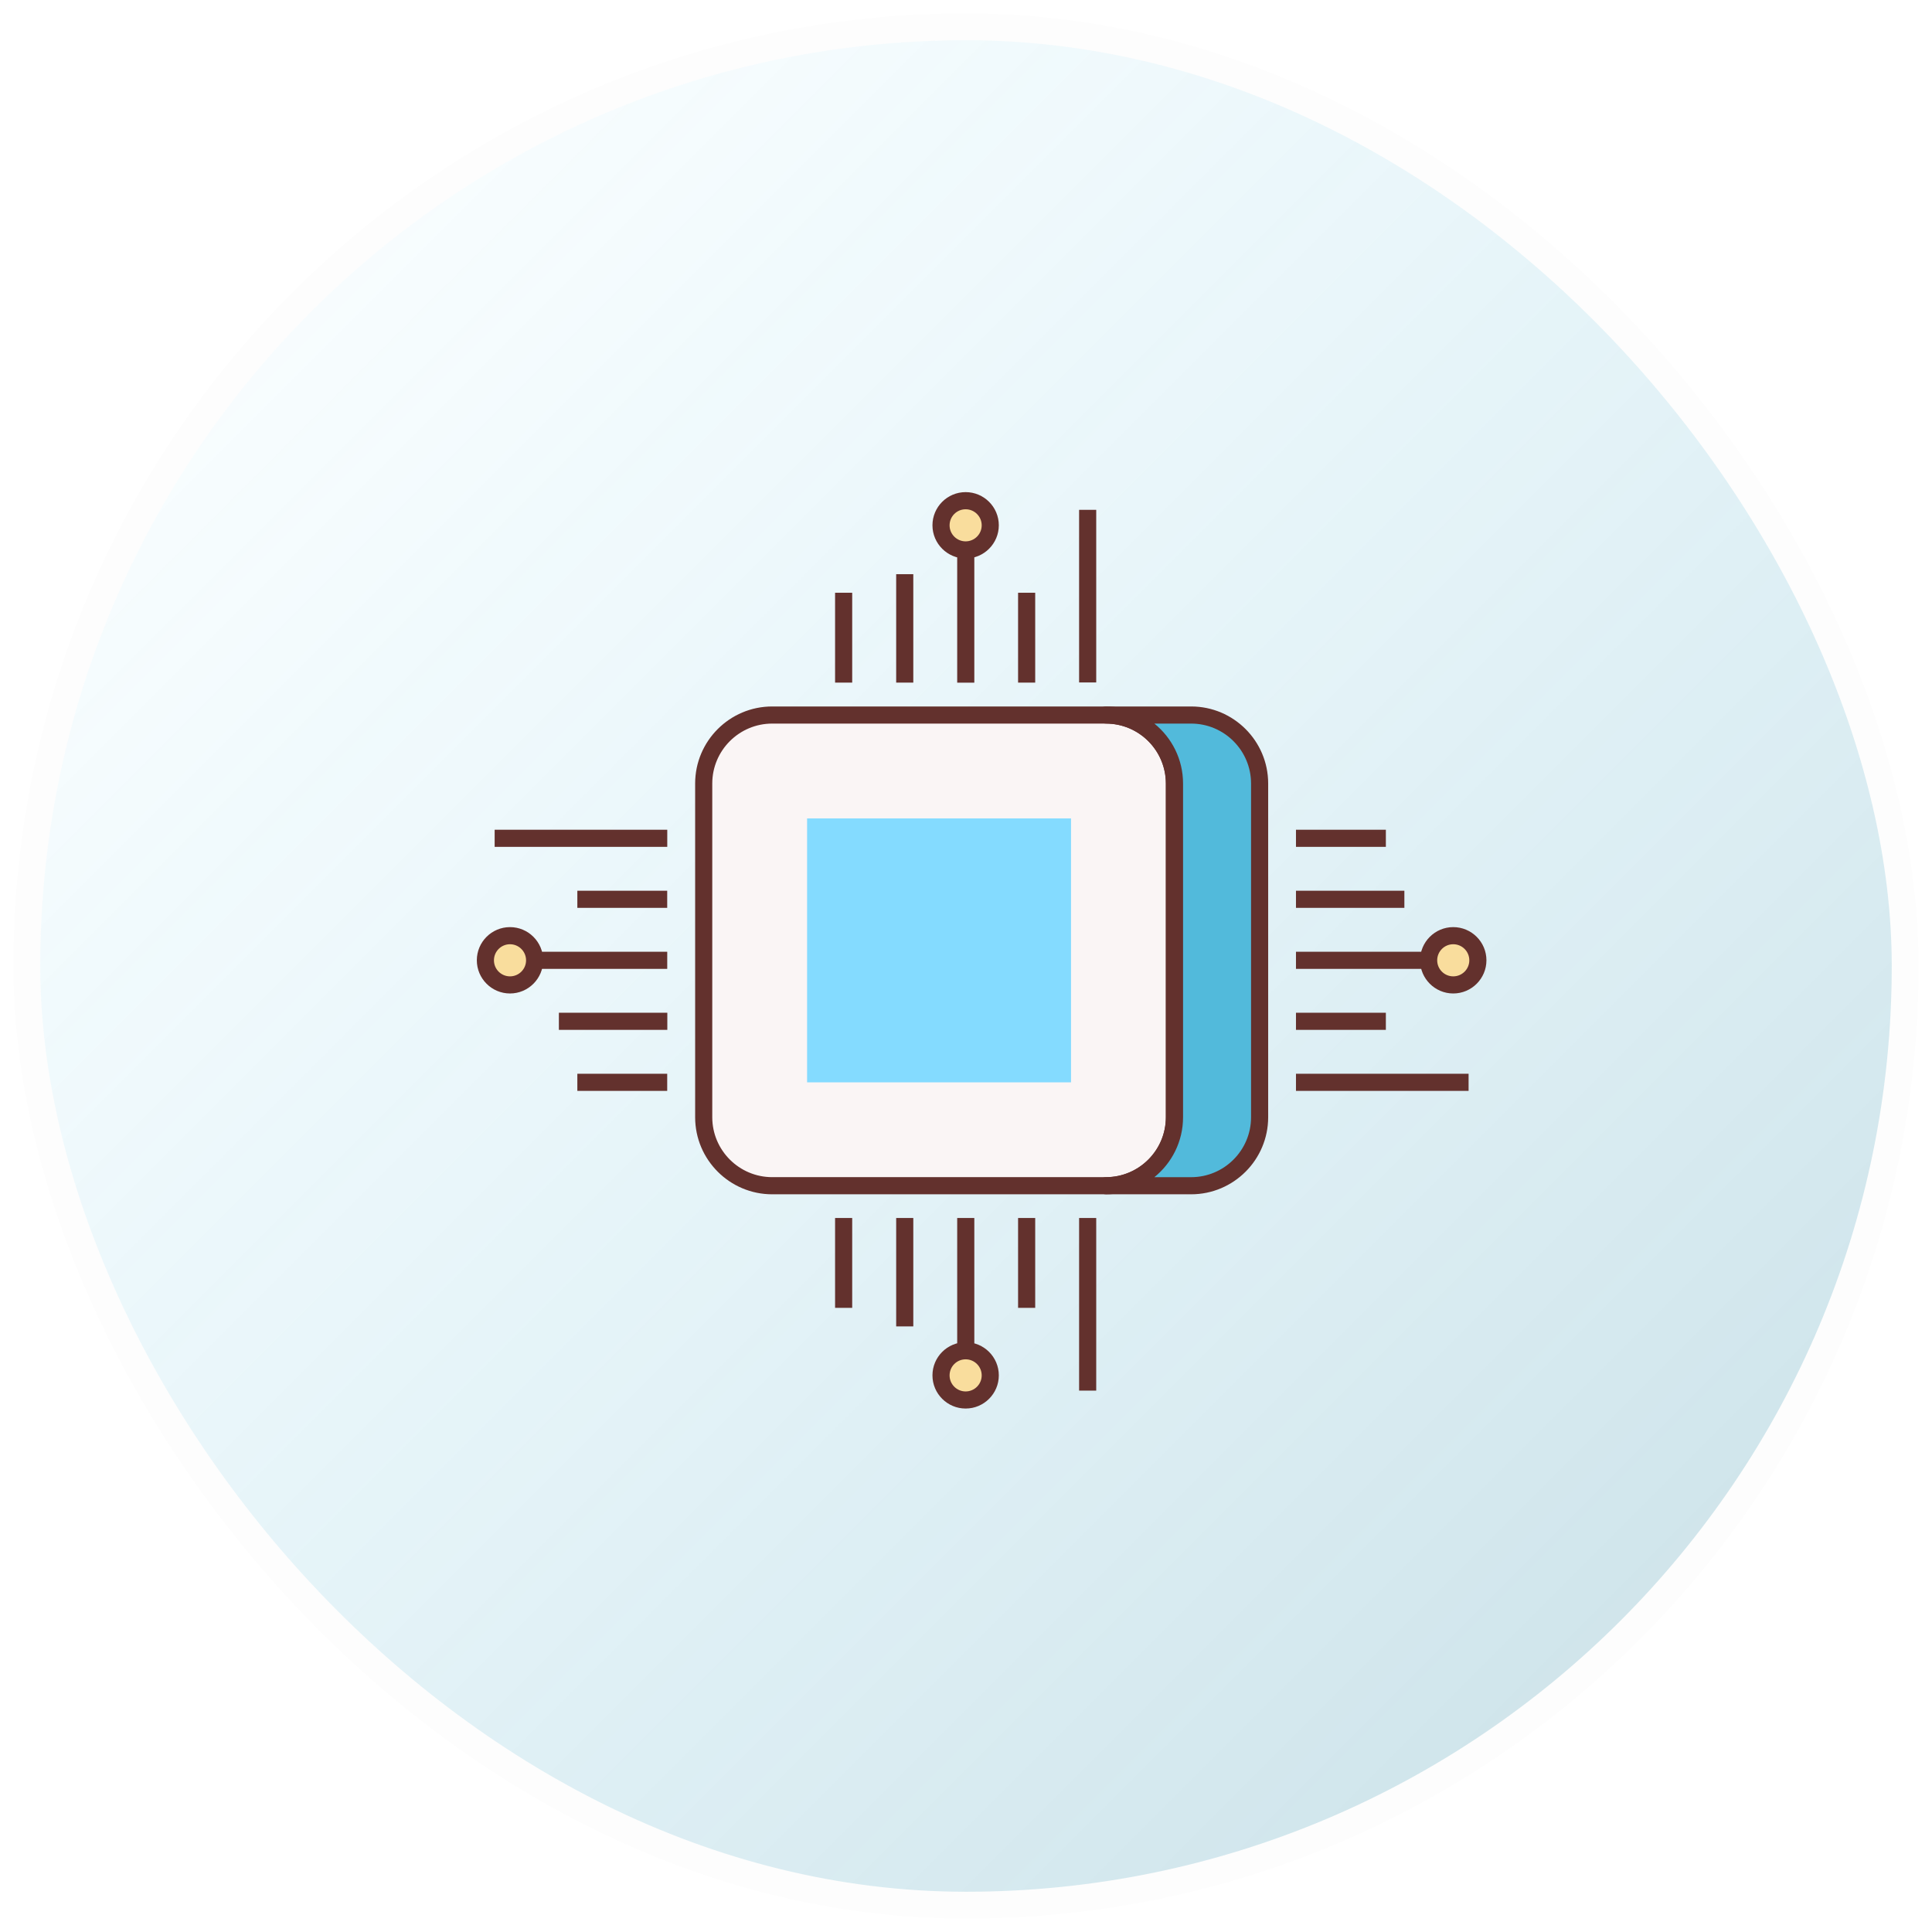 <svg width="72" height="72" viewBox="0 0 72 72" fill="none" xmlns="http://www.w3.org/2000/svg">
<g filter="url(#filter0_b_417_4344)">
<rect x="1" y="1" width="70" height="70" rx="35" fill="url(#paint0_linear_417_4344)"/>
<rect x="1" y="1" width="70" height="70" rx="35" stroke="#FDFDFD"/>
<g style="mix-blend-mode:darken">
<path d="M41.212 44.189H28.775C27.365 44.189 26.223 43.046 26.223 41.637V29.201C26.223 27.791 27.365 26.648 28.775 26.648H41.212C42.621 26.648 43.764 27.791 43.764 29.201V41.638C43.764 43.047 42.621 44.189 41.212 44.189Z" fill="#FAF5F5"/>
<path d="M41.214 44.508H28.777C27.194 44.508 25.906 43.22 25.906 41.637V29.199C25.906 27.616 27.194 26.328 28.777 26.328H41.214C42.797 26.328 44.085 27.616 44.085 29.199V41.636C44.085 43.22 42.798 44.508 41.214 44.508ZM28.777 26.966C27.546 26.966 26.544 27.968 26.544 29.199V41.636C26.544 42.867 27.546 43.869 28.777 43.869H41.214C42.446 43.869 43.447 42.867 43.447 41.636V29.199C43.447 27.968 42.446 26.966 41.214 26.966H28.777Z" fill="#63312D"/>
<path d="M44.392 26.648H41.219C42.628 26.648 43.771 27.791 43.771 29.201V41.638C43.771 43.047 42.628 44.19 41.219 44.19H44.392C45.801 44.19 46.944 43.047 46.944 41.638V29.201C46.944 27.791 45.801 26.648 44.392 26.648Z" fill="#52BADB"/>
<path d="M44.39 44.508H41.217C41.041 44.508 40.898 44.365 40.898 44.189C40.898 44.013 41.041 43.87 41.217 43.87C42.449 43.87 43.45 42.868 43.45 41.637V29.199C43.45 27.968 42.449 26.966 41.217 26.966C41.041 26.966 40.898 26.823 40.898 26.647C40.898 26.471 41.041 26.328 41.217 26.328H44.39C45.973 26.328 47.261 27.616 47.261 29.199V41.636C47.261 43.22 45.973 44.508 44.39 44.508ZM43.02 43.87H44.39C45.621 43.87 46.623 42.868 46.623 41.637V29.199C46.623 27.968 45.621 26.966 44.39 26.966H43.02C43.671 27.493 44.089 28.298 44.089 29.199V41.636C44.089 42.538 43.672 43.343 43.02 43.87Z" fill="#63312D"/>
<path d="M39.914 30.5H30.078V40.336H39.914V30.5Z" fill="#84DBFF"/>
<path d="M31.759 22.09H31.121V25.439H31.759V22.09Z" fill="#63312D"/>
<path d="M34.036 21.398H33.398V25.439H34.036V21.398Z" fill="#63312D"/>
<path d="M36.31 20.496H35.672V25.441H36.31V20.496Z" fill="#63312D"/>
<path d="M38.579 22.09H37.941V25.439H38.579V22.09Z" fill="#63312D"/>
<path d="M40.853 19H40.215V25.433H40.853V19Z" fill="#63312D"/>
<path d="M35.988 20.495C36.495 20.495 36.905 20.084 36.905 19.578C36.905 19.071 36.495 18.66 35.988 18.66C35.481 18.66 35.07 19.071 35.07 19.578C35.07 20.084 35.481 20.495 35.988 20.495Z" fill="#F9DD9D"/>
<path d="M19.007 36.706C19.514 36.706 19.925 36.295 19.925 35.789C19.925 35.282 19.514 34.871 19.007 34.871C18.501 34.871 18.09 35.282 18.09 35.789C18.09 36.295 18.501 36.706 19.007 36.706Z" fill="#F9DD9D"/>
<path d="M54.156 36.706C54.663 36.706 55.073 36.295 55.073 35.789C55.073 35.282 54.663 34.871 54.156 34.871C53.649 34.871 53.238 35.282 53.238 35.789C53.238 36.295 53.649 36.706 54.156 36.706Z" fill="#F9DD9D"/>
<path d="M35.988 52.171C36.495 52.171 36.905 51.76 36.905 51.253C36.905 50.747 36.495 50.336 35.988 50.336C35.481 50.336 35.07 50.747 35.07 51.253C35.07 51.76 35.481 52.171 35.988 52.171Z" fill="#F9DD9D"/>
<path d="M35.986 20.813C35.305 20.813 34.75 20.258 34.75 19.576C34.75 18.894 35.304 18.34 35.986 18.34C36.669 18.34 37.223 18.894 37.223 19.576C37.223 20.258 36.668 20.813 35.986 20.813ZM35.986 18.979C35.657 18.979 35.388 19.247 35.388 19.577C35.388 19.907 35.657 20.175 35.986 20.175C36.316 20.175 36.585 19.907 36.585 19.577C36.585 19.247 36.316 18.979 35.986 18.979Z" fill="#63312D"/>
<path d="M24.865 40.016H21.516V40.654H24.865V40.016Z" fill="#63312D"/>
<path d="M24.869 37.742H20.828V38.38H24.869V37.742Z" fill="#63312D"/>
<path d="M24.866 35.469H19.922V36.107H24.866V35.469Z" fill="#63312D"/>
<path d="M24.865 33.195H21.516V33.833H24.865V33.195Z" fill="#63312D"/>
<path d="M24.867 30.922H18.434V31.56H24.867V30.922Z" fill="#63312D"/>
<path d="M19.006 37.024C18.325 37.024 17.77 36.469 17.77 35.787C17.77 35.105 18.324 34.551 19.006 34.551C19.688 34.551 20.242 35.105 20.242 35.787C20.242 36.469 19.687 37.024 19.006 37.024ZM19.006 35.189C18.676 35.189 18.408 35.457 18.408 35.788C18.408 36.118 18.676 36.386 19.006 36.386C19.336 36.386 19.605 36.118 19.605 35.788C19.605 35.457 19.335 35.189 19.006 35.189Z" fill="#63312D"/>
<path d="M51.647 30.922H48.297V31.56H51.647V30.922Z" fill="#63312D"/>
<path d="M52.337 33.195H48.297V33.833H52.337V33.195Z" fill="#63312D"/>
<path d="M53.242 35.469H48.297V36.107H53.242V35.469Z" fill="#63312D"/>
<path d="M51.647 37.742H48.297V38.38H51.647V37.742Z" fill="#63312D"/>
<path d="M54.73 40.016H48.297V40.654H54.73V40.016Z" fill="#63312D"/>
<path d="M54.158 37.024C53.477 37.024 52.922 36.469 52.922 35.787C52.922 35.105 53.476 34.551 54.158 34.551C54.84 34.551 55.395 35.105 55.395 35.787C55.395 36.469 54.84 37.024 54.158 37.024ZM54.158 35.189C53.828 35.189 53.56 35.457 53.56 35.788C53.56 36.118 53.828 36.386 54.158 36.386C54.488 36.386 54.757 36.118 54.757 35.788C54.757 35.457 54.488 35.189 54.158 35.189Z" fill="#63312D"/>
<path d="M31.759 45.391H31.121V48.74H31.759V45.391Z" fill="#63312D"/>
<path d="M34.036 45.391H33.398V49.431H34.036V45.391Z" fill="#63312D"/>
<path d="M36.31 45.391H35.672V50.335H36.31V45.391Z" fill="#63312D"/>
<path d="M38.579 45.391H37.941V48.74H38.579V45.391Z" fill="#63312D"/>
<path d="M40.853 45.391H40.215V51.824H40.853V45.391Z" fill="#63312D"/>
<path d="M35.986 52.492C35.305 52.492 34.75 51.938 34.75 51.256C34.75 50.574 35.304 50.02 35.986 50.02C36.669 50.02 37.223 50.574 37.223 51.256C37.223 51.938 36.668 52.492 35.986 52.492ZM35.986 50.658C35.657 50.658 35.388 50.926 35.388 51.257C35.388 51.587 35.657 51.855 35.986 51.855C36.316 51.855 36.585 51.587 36.585 51.257C36.585 50.926 36.316 50.658 35.986 50.658Z" fill="#63312D"/>
</g>
</g>
<defs>
<filter id="filter0_b_417_4344" x="-182.789" y="-182.789" width="437.579" height="437.579" filterUnits="userSpaceOnUse" color-interpolation-filters="sRGB">
<feFlood flood-opacity="0" result="BackgroundImageFix"/>
<feGaussianBlur in="BackgroundImageFix" stdDeviation="91.645"/>
<feComposite in2="SourceAlpha" operator="in" result="effect1_backgroundBlur_417_4344"/>
<feBlend mode="normal" in="SourceGraphic" in2="effect1_backgroundBlur_417_4344" result="shape"/>
</filter>
<linearGradient id="paint0_linear_417_4344" x1="1" y1="1" x2="71" y2="71" gradientUnits="userSpaceOnUse">
<stop stop-color="#37CBF9" stop-opacity="0"/>
<stop offset="1" stop-color="#207893" stop-opacity="0.25"/>
</linearGradient>
</defs>
</svg>
